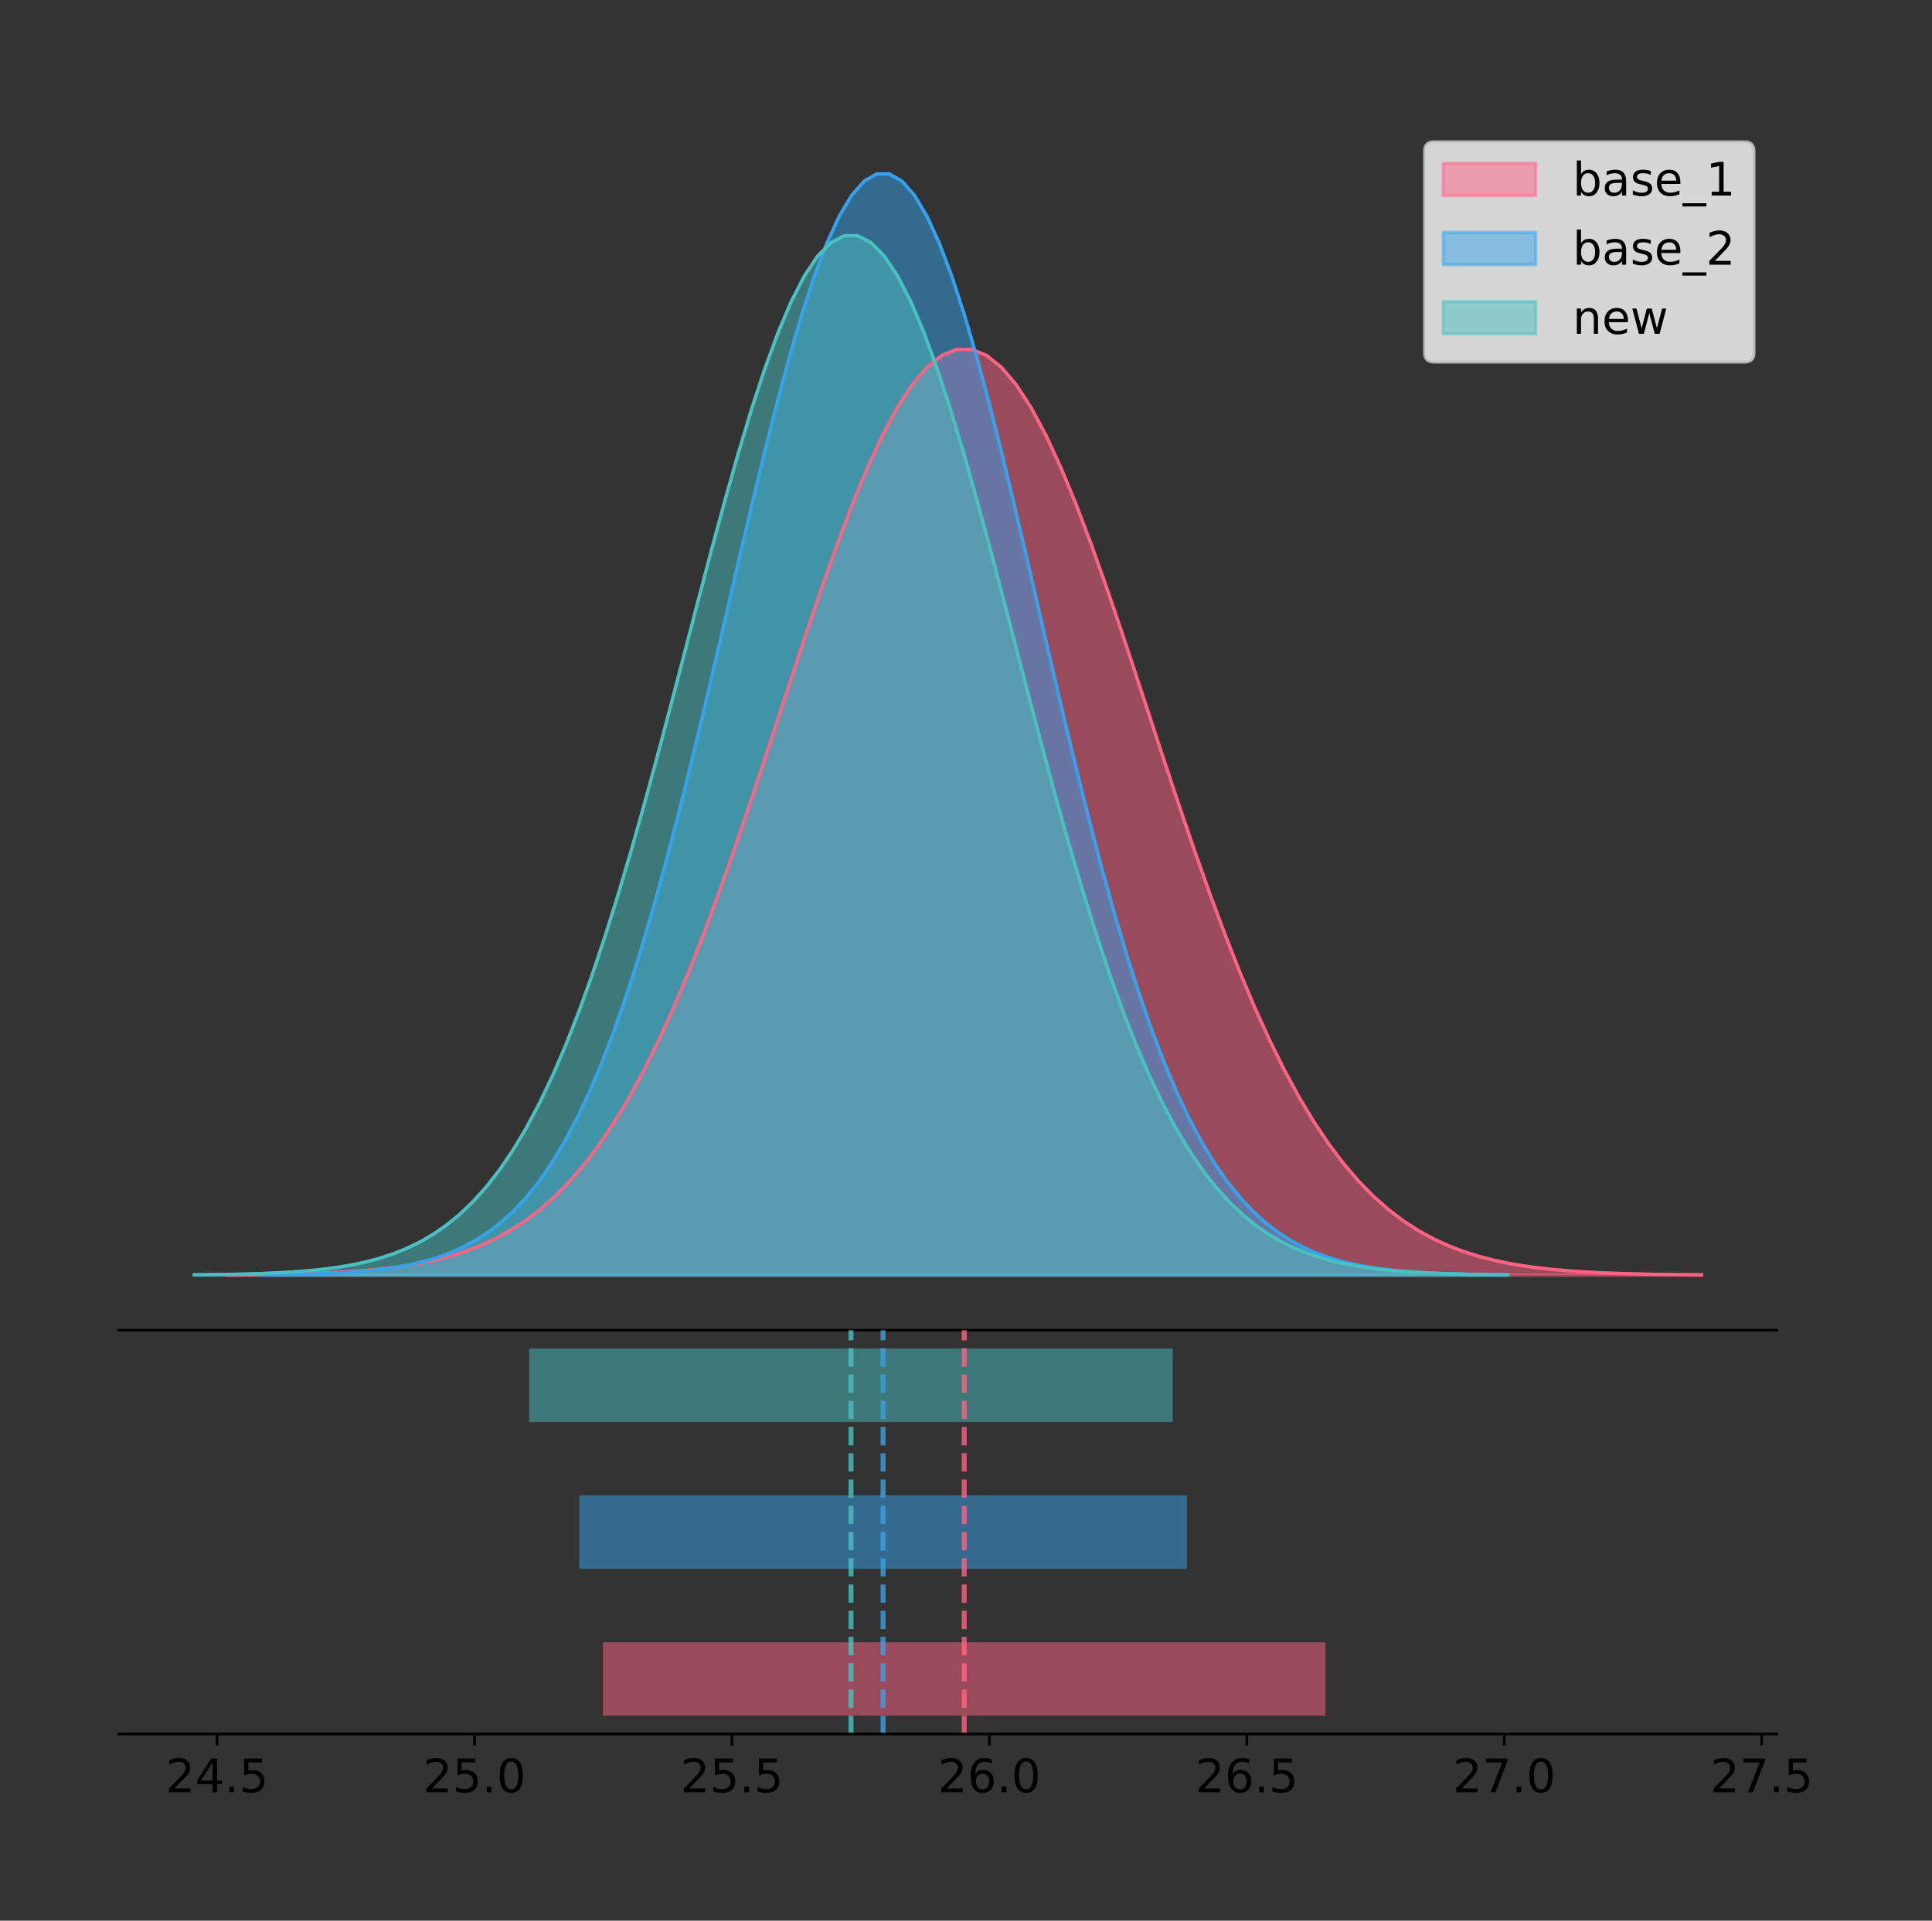 <?xml version="1.0" encoding="utf-8" standalone="no"?>
<!DOCTYPE svg PUBLIC "-//W3C//DTD SVG 1.1//EN"
  "http://www.w3.org/Graphics/SVG/1.1/DTD/svg11.dtd">
<!-- Created with matplotlib (https://matplotlib.org/) -->
<svg height="581.789pt" version="1.1" viewBox="0 0 585.157 581.789" width="585.157pt" xmlns="http://www.w3.org/2000/svg" xmlns:xlink="http://www.w3.org/1999/xlink">
 <rect x="0" y="0" width="585.157" height="581.789" fill="#333333" stroke="none"/>
 <defs>
  <style type="text/css">
*{stroke-linecap:butt;stroke-linejoin:round;}
  </style>
 </defs>
 <g id="figure_1">
  <g id="patch_1">
   <path d="M 0 581.789 
L 585.157 581.789 
L 585.157 0 
L 0 0 
z
" style="fill:none;"/>
  </g>
  <g id="axes_1">
   <g id="patch_2">
    <path d="M 36 402.93 
L 538.2 402.93 
L 538.2 36 
L 36 36 
z
" style="fill:none;"/>
   </g>
   <g id="PolyCollection_1">
    <defs>
     <path d="M 68.701 -195.538 
L 68.701 -195.632 
L 73.213 -195.668 
L 77.724 -195.715 
L 82.236 -195.779 
L 86.748 -195.864 
L 91.26 -195.975 
L 95.772 -196.12 
L 100.284 -196.309 
L 104.795 -196.552 
L 109.307 -196.863 
L 113.819 -197.259 
L 118.331 -197.758 
L 122.843 -198.384 
L 127.355 -199.161 
L 131.866 -200.121 
L 136.378 -201.298 
L 140.89 -202.73 
L 145.402 -204.46 
L 149.914 -206.533 
L 154.426 -209 
L 158.938 -211.913 
L 163.449 -215.327 
L 167.961 -219.297 
L 172.473 -223.878 
L 176.985 -229.122 
L 181.497 -235.078 
L 186.009 -241.786 
L 190.52 -249.281 
L 195.032 -257.584 
L 199.544 -266.703 
L 204.056 -276.631 
L 208.568 -287.343 
L 213.08 -298.794 
L 217.591 -310.917 
L 222.103 -323.624 
L 226.615 -336.804 
L 231.127 -350.328 
L 235.639 -364.042 
L 240.151 -377.776 
L 244.662 -391.348 
L 249.174 -404.561 
L 253.686 -417.213 
L 258.198 -429.101 
L 262.71 -440.025 
L 267.222 -449.794 
L 271.733 -458.233 
L 276.245 -465.185 
L 280.757 -470.519 
L 285.269 -474.134 
L 289.781 -475.959 
L 294.293 -475.959 
L 298.805 -474.134 
L 303.316 -470.519 
L 307.828 -465.185 
L 312.34 -458.233 
L 316.852 -449.794 
L 321.364 -440.025 
L 325.876 -429.101 
L 330.387 -417.213 
L 334.899 -404.561 
L 339.411 -391.348 
L 343.923 -377.776 
L 348.435 -364.042 
L 352.947 -350.328 
L 357.458 -336.804 
L 361.97 -323.624 
L 366.482 -310.917 
L 370.994 -298.794 
L 375.506 -287.343 
L 380.018 -276.631 
L 384.529 -266.703 
L 389.041 -257.584 
L 393.553 -249.281 
L 398.065 -241.786 
L 402.577 -235.078 
L 407.089 -229.122 
L 411.6 -223.878 
L 416.112 -219.297 
L 420.624 -215.327 
L 425.136 -211.913 
L 429.648 -209 
L 434.16 -206.533 
L 438.671 -204.46 
L 443.183 -202.73 
L 447.695 -201.298 
L 452.207 -200.121 
L 456.719 -199.161 
L 461.231 -198.384 
L 465.743 -197.758 
L 470.254 -197.259 
L 474.766 -196.863 
L 479.278 -196.552 
L 483.79 -196.309 
L 488.302 -196.12 
L 492.814 -195.975 
L 497.325 -195.864 
L 501.837 -195.779 
L 506.349 -195.715 
L 510.861 -195.668 
L 515.373 -195.632 
L 515.373 -195.538 
L 515.373 -195.538 
L 510.861 -195.538 
L 506.349 -195.538 
L 501.837 -195.538 
L 497.325 -195.538 
L 492.814 -195.538 
L 488.302 -195.538 
L 483.79 -195.538 
L 479.278 -195.538 
L 474.766 -195.538 
L 470.254 -195.538 
L 465.743 -195.538 
L 461.231 -195.538 
L 456.719 -195.538 
L 452.207 -195.538 
L 447.695 -195.538 
L 443.183 -195.538 
L 438.671 -195.538 
L 434.16 -195.538 
L 429.648 -195.538 
L 425.136 -195.538 
L 420.624 -195.538 
L 416.112 -195.538 
L 411.6 -195.538 
L 407.089 -195.538 
L 402.577 -195.538 
L 398.065 -195.538 
L 393.553 -195.538 
L 389.041 -195.538 
L 384.529 -195.538 
L 380.018 -195.538 
L 375.506 -195.538 
L 370.994 -195.538 
L 366.482 -195.538 
L 361.97 -195.538 
L 357.458 -195.538 
L 352.947 -195.538 
L 348.435 -195.538 
L 343.923 -195.538 
L 339.411 -195.538 
L 334.899 -195.538 
L 330.387 -195.538 
L 325.876 -195.538 
L 321.364 -195.538 
L 316.852 -195.538 
L 312.34 -195.538 
L 307.828 -195.538 
L 303.316 -195.538 
L 298.805 -195.538 
L 294.293 -195.538 
L 289.781 -195.538 
L 285.269 -195.538 
L 280.757 -195.538 
L 276.245 -195.538 
L 271.733 -195.538 
L 267.222 -195.538 
L 262.71 -195.538 
L 258.198 -195.538 
L 253.686 -195.538 
L 249.174 -195.538 
L 244.662 -195.538 
L 240.151 -195.538 
L 235.639 -195.538 
L 231.127 -195.538 
L 226.615 -195.538 
L 222.103 -195.538 
L 217.591 -195.538 
L 213.08 -195.538 
L 208.568 -195.538 
L 204.056 -195.538 
L 199.544 -195.538 
L 195.032 -195.538 
L 190.52 -195.538 
L 186.009 -195.538 
L 181.497 -195.538 
L 176.985 -195.538 
L 172.473 -195.538 
L 167.961 -195.538 
L 163.449 -195.538 
L 158.938 -195.538 
L 154.426 -195.538 
L 149.914 -195.538 
L 145.402 -195.538 
L 140.89 -195.538 
L 136.378 -195.538 
L 131.866 -195.538 
L 127.355 -195.538 
L 122.843 -195.538 
L 118.331 -195.538 
L 113.819 -195.538 
L 109.307 -195.538 
L 104.795 -195.538 
L 100.284 -195.538 
L 95.772 -195.538 
L 91.26 -195.538 
L 86.748 -195.538 
L 82.236 -195.538 
L 77.724 -195.538 
L 73.213 -195.538 
L 68.701 -195.538 
z
" id="m6cab1d9b69" style="stroke:#ff6384;stroke-opacity:0.5;"/>
    </defs>
    <g clip-path="url(#p946a7246a0)">
     <use style="fill:#ff6384;fill-opacity:0.5;stroke:#ff6384;stroke-opacity:0.5;" x="0" xlink:href="#m6cab1d9b69" y="581.789"/>
    </g>
   </g>
   <g id="PolyCollection_2">
    <defs>
     <path d="M 79.711 -195.538 
L 79.711 -195.65 
L 83.504 -195.692 
L 87.297 -195.749 
L 91.09 -195.825 
L 94.883 -195.925 
L 98.676 -196.058 
L 102.469 -196.23 
L 106.262 -196.455 
L 110.055 -196.744 
L 113.848 -197.115 
L 117.64 -197.585 
L 121.433 -198.179 
L 125.226 -198.923 
L 129.019 -199.848 
L 132.812 -200.99 
L 136.605 -202.39 
L 140.398 -204.093 
L 144.191 -206.151 
L 147.984 -208.617 
L 151.777 -211.552 
L 155.57 -215.017 
L 159.363 -219.078 
L 163.155 -223.801 
L 166.948 -229.25 
L 170.741 -235.488 
L 174.534 -242.572 
L 178.327 -250.552 
L 182.12 -259.468 
L 185.913 -269.344 
L 189.706 -280.192 
L 193.499 -292.002 
L 197.292 -304.744 
L 201.085 -318.365 
L 204.878 -332.786 
L 208.671 -347.901 
L 212.463 -363.58 
L 216.256 -379.667 
L 220.049 -395.98 
L 223.842 -412.318 
L 227.635 -428.462 
L 231.428 -444.18 
L 235.221 -459.23 
L 239.014 -473.372 
L 242.807 -486.366 
L 246.6 -497.987 
L 250.393 -508.025 
L 254.186 -516.294 
L 257.978 -522.64 
L 261.771 -526.94 
L 265.564 -529.111 
L 269.357 -529.111 
L 273.15 -526.94 
L 276.943 -522.64 
L 280.736 -516.294 
L 284.529 -508.025 
L 288.322 -497.987 
L 292.115 -486.366 
L 295.908 -473.372 
L 299.701 -459.23 
L 303.493 -444.18 
L 307.286 -428.462 
L 311.079 -412.318 
L 314.872 -395.98 
L 318.665 -379.667 
L 322.458 -363.58 
L 326.251 -347.901 
L 330.044 -332.786 
L 333.837 -318.365 
L 337.63 -304.744 
L 341.423 -292.002 
L 345.216 -280.192 
L 349.009 -269.344 
L 352.801 -259.468 
L 356.594 -250.552 
L 360.387 -242.572 
L 364.18 -235.488 
L 367.973 -229.25 
L 371.766 -223.801 
L 375.559 -219.078 
L 379.352 -215.017 
L 383.145 -211.552 
L 386.938 -208.617 
L 390.731 -206.151 
L 394.524 -204.093 
L 398.316 -202.39 
L 402.109 -200.99 
L 405.902 -199.848 
L 409.695 -198.923 
L 413.488 -198.179 
L 417.281 -197.585 
L 421.074 -197.115 
L 424.867 -196.744 
L 428.66 -196.455 
L 432.453 -196.23 
L 436.246 -196.058 
L 440.039 -195.925 
L 443.832 -195.825 
L 447.624 -195.749 
L 451.417 -195.692 
L 455.21 -195.65 
L 455.21 -195.538 
L 455.21 -195.538 
L 451.417 -195.538 
L 447.624 -195.538 
L 443.832 -195.538 
L 440.039 -195.538 
L 436.246 -195.538 
L 432.453 -195.538 
L 428.66 -195.538 
L 424.867 -195.538 
L 421.074 -195.538 
L 417.281 -195.538 
L 413.488 -195.538 
L 409.695 -195.538 
L 405.902 -195.538 
L 402.109 -195.538 
L 398.316 -195.538 
L 394.524 -195.538 
L 390.731 -195.538 
L 386.938 -195.538 
L 383.145 -195.538 
L 379.352 -195.538 
L 375.559 -195.538 
L 371.766 -195.538 
L 367.973 -195.538 
L 364.18 -195.538 
L 360.387 -195.538 
L 356.594 -195.538 
L 352.801 -195.538 
L 349.009 -195.538 
L 345.216 -195.538 
L 341.423 -195.538 
L 337.63 -195.538 
L 333.837 -195.538 
L 330.044 -195.538 
L 326.251 -195.538 
L 322.458 -195.538 
L 318.665 -195.538 
L 314.872 -195.538 
L 311.079 -195.538 
L 307.286 -195.538 
L 303.493 -195.538 
L 299.701 -195.538 
L 295.908 -195.538 
L 292.115 -195.538 
L 288.322 -195.538 
L 284.529 -195.538 
L 280.736 -195.538 
L 276.943 -195.538 
L 273.15 -195.538 
L 269.357 -195.538 
L 265.564 -195.538 
L 261.771 -195.538 
L 257.978 -195.538 
L 254.186 -195.538 
L 250.393 -195.538 
L 246.6 -195.538 
L 242.807 -195.538 
L 239.014 -195.538 
L 235.221 -195.538 
L 231.428 -195.538 
L 227.635 -195.538 
L 223.842 -195.538 
L 220.049 -195.538 
L 216.256 -195.538 
L 212.463 -195.538 
L 208.671 -195.538 
L 204.878 -195.538 
L 201.085 -195.538 
L 197.292 -195.538 
L 193.499 -195.538 
L 189.706 -195.538 
L 185.913 -195.538 
L 182.12 -195.538 
L 178.327 -195.538 
L 174.534 -195.538 
L 170.741 -195.538 
L 166.948 -195.538 
L 163.155 -195.538 
L 159.363 -195.538 
L 155.57 -195.538 
L 151.777 -195.538 
L 147.984 -195.538 
L 144.191 -195.538 
L 140.398 -195.538 
L 136.605 -195.538 
L 132.812 -195.538 
L 129.019 -195.538 
L 125.226 -195.538 
L 121.433 -195.538 
L 117.64 -195.538 
L 113.848 -195.538 
L 110.055 -195.538 
L 106.262 -195.538 
L 102.469 -195.538 
L 98.676 -195.538 
L 94.883 -195.538 
L 91.09 -195.538 
L 87.297 -195.538 
L 83.504 -195.538 
L 79.711 -195.538 
z
" id="m954f6adadf" style="stroke:#36a2eb;stroke-opacity:0.5;"/>
    </defs>
    <g clip-path="url(#p946a7246a0)">
     <use style="fill:#36a2eb;fill-opacity:0.5;stroke:#36a2eb;stroke-opacity:0.5;" x="0" xlink:href="#m954f6adadf" y="581.789"/>
    </g>
   </g>
   <g id="PolyCollection_3">
    <defs>
     <path d="M 58.827 -195.538 
L 58.827 -195.644 
L 62.846 -195.684 
L 66.864 -195.737 
L 70.883 -195.809 
L 74.901 -195.904 
L 78.92 -196.028 
L 82.939 -196.192 
L 86.957 -196.403 
L 90.976 -196.677 
L 94.994 -197.026 
L 99.013 -197.47 
L 103.031 -198.031 
L 107.05 -198.733 
L 111.068 -199.606 
L 115.087 -200.684 
L 119.106 -202.005 
L 123.124 -203.613 
L 127.143 -205.555 
L 131.161 -207.883 
L 135.18 -210.652 
L 139.198 -213.923 
L 143.217 -217.756 
L 147.235 -222.214 
L 151.254 -227.357 
L 155.273 -233.245 
L 159.291 -239.931 
L 163.31 -247.463 
L 167.328 -255.878 
L 171.347 -265.2 
L 175.365 -275.439 
L 179.384 -286.586 
L 183.402 -298.613 
L 187.421 -311.469 
L 191.44 -325.08 
L 195.458 -339.346 
L 199.477 -354.145 
L 203.495 -369.328 
L 207.514 -384.726 
L 211.532 -400.146 
L 215.551 -415.384 
L 219.569 -430.219 
L 223.588 -444.424 
L 227.607 -457.772 
L 231.625 -470.036 
L 235.644 -481.005 
L 239.662 -490.479 
L 243.681 -498.284 
L 247.699 -504.273 
L 251.718 -508.332 
L 255.736 -510.381 
L 259.755 -510.381 
L 263.774 -508.332 
L 267.792 -504.273 
L 271.811 -498.284 
L 275.829 -490.479 
L 279.848 -481.005 
L 283.866 -470.036 
L 287.885 -457.772 
L 291.903 -444.424 
L 295.922 -430.219 
L 299.941 -415.384 
L 303.959 -400.146 
L 307.978 -384.726 
L 311.996 -369.328 
L 316.015 -354.145 
L 320.033 -339.346 
L 324.052 -325.08 
L 328.07 -311.469 
L 332.089 -298.613 
L 336.108 -286.586 
L 340.126 -275.439 
L 344.145 -265.2 
L 348.163 -255.878 
L 352.182 -247.463 
L 356.2 -239.931 
L 360.219 -233.245 
L 364.237 -227.357 
L 368.256 -222.214 
L 372.275 -217.756 
L 376.293 -213.923 
L 380.312 -210.652 
L 384.33 -207.883 
L 388.349 -205.555 
L 392.367 -203.613 
L 396.386 -202.005 
L 400.404 -200.684 
L 404.423 -199.606 
L 408.442 -198.733 
L 412.46 -198.031 
L 416.479 -197.47 
L 420.497 -197.026 
L 424.516 -196.677 
L 428.534 -196.403 
L 432.553 -196.192 
L 436.571 -196.028 
L 440.59 -195.904 
L 444.609 -195.809 
L 448.627 -195.737 
L 452.646 -195.684 
L 456.664 -195.644 
L 456.664 -195.538 
L 456.664 -195.538 
L 452.646 -195.538 
L 448.627 -195.538 
L 444.609 -195.538 
L 440.59 -195.538 
L 436.571 -195.538 
L 432.553 -195.538 
L 428.534 -195.538 
L 424.516 -195.538 
L 420.497 -195.538 
L 416.479 -195.538 
L 412.46 -195.538 
L 408.442 -195.538 
L 404.423 -195.538 
L 400.404 -195.538 
L 396.386 -195.538 
L 392.367 -195.538 
L 388.349 -195.538 
L 384.33 -195.538 
L 380.312 -195.538 
L 376.293 -195.538 
L 372.275 -195.538 
L 368.256 -195.538 
L 364.237 -195.538 
L 360.219 -195.538 
L 356.2 -195.538 
L 352.182 -195.538 
L 348.163 -195.538 
L 344.145 -195.538 
L 340.126 -195.538 
L 336.108 -195.538 
L 332.089 -195.538 
L 328.07 -195.538 
L 324.052 -195.538 
L 320.033 -195.538 
L 316.015 -195.538 
L 311.996 -195.538 
L 307.978 -195.538 
L 303.959 -195.538 
L 299.941 -195.538 
L 295.922 -195.538 
L 291.903 -195.538 
L 287.885 -195.538 
L 283.866 -195.538 
L 279.848 -195.538 
L 275.829 -195.538 
L 271.811 -195.538 
L 267.792 -195.538 
L 263.774 -195.538 
L 259.755 -195.538 
L 255.736 -195.538 
L 251.718 -195.538 
L 247.699 -195.538 
L 243.681 -195.538 
L 239.662 -195.538 
L 235.644 -195.538 
L 231.625 -195.538 
L 227.607 -195.538 
L 223.588 -195.538 
L 219.569 -195.538 
L 215.551 -195.538 
L 211.532 -195.538 
L 207.514 -195.538 
L 203.495 -195.538 
L 199.477 -195.538 
L 195.458 -195.538 
L 191.44 -195.538 
L 187.421 -195.538 
L 183.402 -195.538 
L 179.384 -195.538 
L 175.365 -195.538 
L 171.347 -195.538 
L 167.328 -195.538 
L 163.31 -195.538 
L 159.291 -195.538 
L 155.273 -195.538 
L 151.254 -195.538 
L 147.235 -195.538 
L 143.217 -195.538 
L 139.198 -195.538 
L 135.18 -195.538 
L 131.161 -195.538 
L 127.143 -195.538 
L 123.124 -195.538 
L 119.106 -195.538 
L 115.087 -195.538 
L 111.068 -195.538 
L 107.05 -195.538 
L 103.031 -195.538 
L 99.013 -195.538 
L 94.994 -195.538 
L 90.976 -195.538 
L 86.957 -195.538 
L 82.939 -195.538 
L 78.92 -195.538 
L 74.901 -195.538 
L 70.883 -195.538 
L 66.864 -195.538 
L 62.846 -195.538 
L 58.827 -195.538 
z
" id="m03ea2cf32e" style="stroke:#4bc0c0;stroke-opacity:0.5;"/>
    </defs>
    <g clip-path="url(#p946a7246a0)">
     <use style="fill:#4bc0c0;fill-opacity:0.5;stroke:#4bc0c0;stroke-opacity:0.5;" x="0" xlink:href="#m03ea2cf32e" y="581.789"/>
    </g>
   </g>
   <g id="line2d_1">
    <path clip-path="url(#p946a7246a0)" d="M 68.701 386.157 
L 73.213 386.122 
L 77.724 386.074 
L 82.236 386.01 
L 86.748 385.926 
L 91.26 385.815 
L 95.772 385.669 
L 100.284 385.481 
L 104.795 385.237 
L 109.307 384.926 
L 113.819 384.53 
L 118.331 384.031 
L 122.843 383.406 
L 127.355 382.628 
L 131.866 381.668 
L 136.378 380.491 
L 140.89 379.059 
L 145.402 377.33 
L 149.914 375.256 
L 154.426 372.789 
L 158.938 369.876 
L 163.449 366.462 
L 167.961 362.492 
L 172.473 357.911 
L 176.985 352.667 
L 181.497 346.712 
L 186.009 340.003 
L 190.52 332.508 
L 195.032 324.205 
L 199.544 315.086 
L 204.056 305.158 
L 208.568 294.446 
L 213.08 282.995 
L 217.591 270.873 
L 222.103 258.166 
L 226.615 244.985 
L 231.127 231.462 
L 235.639 217.748 
L 240.151 204.013 
L 244.662 190.441 
L 249.174 177.228 
L 253.686 164.576 
L 258.198 152.688 
L 262.71 141.764 
L 267.222 131.995 
L 271.733 123.557 
L 276.245 116.605 
L 280.757 111.27 
L 285.269 107.655 
L 289.781 105.83 
L 294.293 105.83 
L 298.805 107.655 
L 303.316 111.27 
L 307.828 116.605 
L 312.34 123.557 
L 316.852 131.995 
L 321.364 141.764 
L 325.876 152.688 
L 330.387 164.576 
L 334.899 177.228 
L 339.411 190.441 
L 343.923 204.013 
L 348.435 217.748 
L 352.947 231.462 
L 357.458 244.985 
L 361.97 258.166 
L 366.482 270.873 
L 370.994 282.995 
L 375.506 294.446 
L 380.018 305.158 
L 384.529 315.086 
L 389.041 324.205 
L 393.553 332.508 
L 398.065 340.003 
L 402.577 346.712 
L 407.089 352.667 
L 411.6 357.911 
L 416.112 362.492 
L 420.624 366.462 
L 425.136 369.876 
L 429.648 372.789 
L 434.16 375.256 
L 438.671 377.33 
L 443.183 379.059 
L 447.695 380.491 
L 452.207 381.668 
L 456.719 382.628 
L 461.231 383.406 
L 465.743 384.031 
L 470.254 384.53 
L 474.766 384.926 
L 479.278 385.237 
L 483.79 385.481 
L 488.302 385.669 
L 492.814 385.815 
L 497.325 385.926 
L 501.837 386.01 
L 506.349 386.074 
L 510.861 386.122 
L 515.373 386.157 
" style="fill:none;stroke:#ff6384;stroke-linecap:square;"/>
   </g>
   <g id="line2d_2">
    <path clip-path="url(#p946a7246a0)" d="M 79.711 386.139 
L 83.504 386.097 
L 87.297 386.04 
L 91.09 385.965 
L 94.883 385.864 
L 98.676 385.732 
L 102.469 385.559 
L 106.262 385.334 
L 110.055 385.045 
L 113.848 384.675 
L 117.64 384.204 
L 121.433 383.61 
L 125.226 382.867 
L 129.019 381.941 
L 132.812 380.799 
L 136.605 379.399 
L 140.398 377.696 
L 144.191 375.639 
L 147.984 373.172 
L 151.777 370.238 
L 155.57 366.772 
L 159.363 362.711 
L 163.155 357.989 
L 166.948 352.539 
L 170.741 346.301 
L 174.534 339.217 
L 178.327 331.237 
L 182.12 322.322 
L 185.913 312.445 
L 189.706 301.597 
L 193.499 289.787 
L 197.292 277.045 
L 201.085 263.424 
L 204.878 249.004 
L 208.671 233.888 
L 212.463 218.209 
L 216.256 202.123 
L 220.049 185.809 
L 223.842 169.471 
L 227.635 153.327 
L 231.428 137.61 
L 235.221 122.559 
L 239.014 108.418 
L 242.807 95.423 
L 246.6 83.803 
L 250.393 73.765 
L 254.186 65.495 
L 257.978 59.15 
L 261.771 54.85 
L 265.564 52.679 
L 269.357 52.679 
L 273.15 54.85 
L 276.943 59.15 
L 280.736 65.495 
L 284.529 73.765 
L 288.322 83.803 
L 292.115 95.423 
L 295.908 108.418 
L 299.701 122.559 
L 303.493 137.61 
L 307.286 153.327 
L 311.079 169.471 
L 314.872 185.809 
L 318.665 202.123 
L 322.458 218.209 
L 326.251 233.888 
L 330.044 249.004 
L 333.837 263.424 
L 337.63 277.045 
L 341.423 289.787 
L 345.216 301.597 
L 349.009 312.445 
L 352.801 322.322 
L 356.594 331.237 
L 360.387 339.217 
L 364.18 346.301 
L 367.973 352.539 
L 371.766 357.989 
L 375.559 362.711 
L 379.352 366.772 
L 383.145 370.238 
L 386.938 373.172 
L 390.731 375.639 
L 394.524 377.696 
L 398.316 379.399 
L 402.109 380.799 
L 405.902 381.941 
L 409.695 382.867 
L 413.488 383.61 
L 417.281 384.204 
L 421.074 384.675 
L 424.867 385.045 
L 428.66 385.334 
L 432.453 385.559 
L 436.246 385.732 
L 440.039 385.864 
L 443.832 385.965 
L 447.624 386.04 
L 451.417 386.097 
L 455.21 386.139 
" style="fill:none;stroke:#36a2eb;stroke-linecap:square;"/>
   </g>
   <g id="line2d_3">
    <path clip-path="url(#p946a7246a0)" d="M 58.827 386.146 
L 62.846 386.106 
L 66.864 386.052 
L 70.883 385.981 
L 74.901 385.886 
L 78.92 385.761 
L 82.939 385.598 
L 86.957 385.386 
L 90.976 385.113 
L 94.994 384.763 
L 99.013 384.319 
L 103.031 383.759 
L 107.05 383.057 
L 111.068 382.183 
L 115.087 381.105 
L 119.106 379.784 
L 123.124 378.176 
L 127.143 376.235 
L 131.161 373.907 
L 135.18 371.137 
L 139.198 367.866 
L 143.217 364.033 
L 147.235 359.576 
L 151.254 354.432 
L 155.273 348.545 
L 159.291 341.858 
L 163.31 334.326 
L 167.328 325.911 
L 171.347 316.589 
L 175.365 306.351 
L 179.384 295.204 
L 183.402 283.177 
L 187.421 270.321 
L 191.44 256.71 
L 195.458 242.443 
L 199.477 227.644 
L 203.495 212.461 
L 207.514 197.064 
L 211.532 181.643 
L 215.551 166.405 
L 219.569 151.57 
L 223.588 137.365 
L 227.607 124.018 
L 231.625 111.753 
L 235.644 100.785 
L 239.662 91.31 
L 243.681 83.505 
L 247.699 77.516 
L 251.718 73.457 
L 255.736 71.408 
L 259.755 71.408 
L 263.774 73.457 
L 267.792 77.516 
L 271.811 83.505 
L 275.829 91.31 
L 279.848 100.785 
L 283.866 111.753 
L 287.885 124.018 
L 291.903 137.365 
L 295.922 151.57 
L 299.941 166.405 
L 303.959 181.643 
L 307.978 197.064 
L 311.996 212.461 
L 316.015 227.644 
L 320.033 242.443 
L 324.052 256.71 
L 328.07 270.321 
L 332.089 283.177 
L 336.108 295.204 
L 340.126 306.351 
L 344.145 316.589 
L 348.163 325.911 
L 352.182 334.326 
L 356.2 341.858 
L 360.219 348.545 
L 364.237 354.432 
L 368.256 359.576 
L 372.275 364.033 
L 376.293 367.866 
L 380.312 371.137 
L 384.33 373.907 
L 388.349 376.235 
L 392.367 378.176 
L 396.386 379.784 
L 400.404 381.105 
L 404.423 382.183 
L 408.442 383.057 
L 412.46 383.759 
L 416.479 384.319 
L 420.497 384.763 
L 424.516 385.113 
L 428.534 385.386 
L 432.553 385.598 
L 436.571 385.761 
L 440.59 385.886 
L 444.609 385.981 
L 448.627 386.052 
L 452.646 386.106 
L 456.664 386.146 
" style="fill:none;stroke:#4bc0c0;stroke-linecap:square;"/>
   </g>
   <g id="patch_3">
    <path d="M 36 402.93 
L 538.2 402.93 
" style="fill:none;stroke:#000000;stroke-linecap:square;stroke-linejoin:miter;stroke-width:0.8;"/>
   </g>
   <g id="legend_1">
    <g id="patch_4">
     <path d="M 434.318 109.627 
L 528.4 109.627 
Q 531.2 109.627 531.2 106.827 
L 531.2 45.8 
Q 531.2 43 528.4 43 
L 434.318 43 
Q 431.518 43 431.518 45.8 
L 431.518 106.827 
Q 431.518 109.627 434.318 109.627 
z
" style="fill:#ffffff;opacity:0.8;stroke:#cccccc;stroke-linejoin:miter;"/>
    </g>
    <g id="patch_5">
     <path d="M 437.118 59.238 
L 465.118 59.238 
L 465.118 49.438 
L 437.118 49.438 
z
" style="fill:#ff6384;opacity:0.5;stroke:#ff6384;stroke-linejoin:miter;"/>
    </g>
    <g id="text_1">
     <!-- base_1 -->
     <defs>
      <path d="M 48.688 27.297 
Q 48.688 37.203 44.609 42.844 
Q 40.531 48.484 33.406 48.484 
Q 26.266 48.484 22.188 42.844 
Q 18.109 37.203 18.109 27.297 
Q 18.109 17.391 22.188 11.75 
Q 26.266 6.109 33.406 6.109 
Q 40.531 6.109 44.609 11.75 
Q 48.688 17.391 48.688 27.297 
z
M 18.109 46.391 
Q 20.953 51.266 25.266 53.625 
Q 29.594 56 35.594 56 
Q 45.562 56 51.781 48.094 
Q 58.016 40.188 58.016 27.297 
Q 58.016 14.406 51.781 6.484 
Q 45.562 -1.422 35.594 -1.422 
Q 29.594 -1.422 25.266 0.953 
Q 20.953 3.328 18.109 8.203 
L 18.109 0 
L 9.078 0 
L 9.078 75.984 
L 18.109 75.984 
z
" id="DejaVuSans-98"/>
      <path d="M 34.281 27.484 
Q 23.391 27.484 19.188 25 
Q 14.984 22.516 14.984 16.5 
Q 14.984 11.719 18.141 8.906 
Q 21.297 6.109 26.703 6.109 
Q 34.188 6.109 38.703 11.406 
Q 43.219 16.703 43.219 25.484 
L 43.219 27.484 
z
M 52.203 31.203 
L 52.203 0 
L 43.219 0 
L 43.219 8.297 
Q 40.141 3.328 35.547 0.953 
Q 30.953 -1.422 24.312 -1.422 
Q 15.922 -1.422 10.953 3.297 
Q 6 8.016 6 15.922 
Q 6 25.141 12.172 29.828 
Q 18.359 34.516 30.609 34.516 
L 43.219 34.516 
L 43.219 35.406 
Q 43.219 41.609 39.141 45 
Q 35.062 48.391 27.688 48.391 
Q 23 48.391 18.547 47.266 
Q 14.109 46.141 10.016 43.891 
L 10.016 52.203 
Q 14.938 54.109 19.578 55.047 
Q 24.219 56 28.609 56 
Q 40.484 56 46.344 49.844 
Q 52.203 43.703 52.203 31.203 
z
" id="DejaVuSans-97"/>
      <path d="M 44.281 53.078 
L 44.281 44.578 
Q 40.484 46.531 36.375 47.5 
Q 32.281 48.484 27.875 48.484 
Q 21.188 48.484 17.844 46.438 
Q 14.5 44.391 14.5 40.281 
Q 14.5 37.156 16.891 35.375 
Q 19.281 33.594 26.516 31.984 
L 29.594 31.297 
Q 39.156 29.25 43.188 25.516 
Q 47.219 21.781 47.219 15.094 
Q 47.219 7.469 41.188 3.016 
Q 35.156 -1.422 24.609 -1.422 
Q 20.219 -1.422 15.453 -0.562 
Q 10.688 0.297 5.422 2 
L 5.422 11.281 
Q 10.406 8.688 15.234 7.391 
Q 20.062 6.109 24.812 6.109 
Q 31.156 6.109 34.562 8.281 
Q 37.984 10.453 37.984 14.406 
Q 37.984 18.062 35.516 20.016 
Q 33.062 21.969 24.703 23.781 
L 21.578 24.516 
Q 13.234 26.266 9.516 29.906 
Q 5.812 33.547 5.812 39.891 
Q 5.812 47.609 11.281 51.797 
Q 16.75 56 26.812 56 
Q 31.781 56 36.172 55.266 
Q 40.578 54.547 44.281 53.078 
z
" id="DejaVuSans-115"/>
      <path d="M 56.203 29.594 
L 56.203 25.203 
L 14.891 25.203 
Q 15.484 15.922 20.484 11.062 
Q 25.484 6.203 34.422 6.203 
Q 39.594 6.203 44.453 7.469 
Q 49.312 8.734 54.109 11.281 
L 54.109 2.781 
Q 49.266 0.734 44.188 -0.344 
Q 39.109 -1.422 33.891 -1.422 
Q 20.797 -1.422 13.156 6.188 
Q 5.516 13.812 5.516 26.812 
Q 5.516 40.234 12.766 48.109 
Q 20.016 56 32.328 56 
Q 43.359 56 49.781 48.891 
Q 56.203 41.797 56.203 29.594 
z
M 47.219 32.234 
Q 47.125 39.594 43.094 43.984 
Q 39.062 48.391 32.422 48.391 
Q 24.906 48.391 20.391 44.141 
Q 15.875 39.891 15.188 32.172 
z
" id="DejaVuSans-101"/>
      <path d="M 50.984 -16.609 
L 50.984 -23.578 
L -0.984 -23.578 
L -0.984 -16.609 
z
" id="DejaVuSans-95"/>
      <path d="M 12.406 8.297 
L 28.516 8.297 
L 28.516 63.922 
L 10.984 60.406 
L 10.984 69.391 
L 28.422 72.906 
L 38.281 72.906 
L 38.281 8.297 
L 54.391 8.297 
L 54.391 0 
L 12.406 0 
z
" id="DejaVuSans-49"/>
     </defs>
     <g transform="translate(476.318 59.238)scale(0.14 -0.14)">
      <use xlink:href="#DejaVuSans-98"/>
      <use x="63.477" xlink:href="#DejaVuSans-97"/>
      <use x="124.756" xlink:href="#DejaVuSans-115"/>
      <use x="176.855" xlink:href="#DejaVuSans-101"/>
      <use x="238.379" xlink:href="#DejaVuSans-95"/>
      <use x="288.379" xlink:href="#DejaVuSans-49"/>
     </g>
    </g>
    <g id="patch_6">
     <path d="M 437.118 80.177 
L 465.118 80.177 
L 465.118 70.377 
L 437.118 70.377 
z
" style="fill:#36a2eb;opacity:0.5;stroke:#36a2eb;stroke-linejoin:miter;"/>
    </g>
    <g id="text_2">
     <!-- base_2 -->
     <defs>
      <path d="M 19.188 8.297 
L 53.609 8.297 
L 53.609 0 
L 7.328 0 
L 7.328 8.297 
Q 12.938 14.109 22.625 23.891 
Q 32.328 33.688 34.812 36.531 
Q 39.547 41.844 41.422 45.531 
Q 43.312 49.219 43.312 52.781 
Q 43.312 58.594 39.234 62.25 
Q 35.156 65.922 28.609 65.922 
Q 23.969 65.922 18.812 64.312 
Q 13.672 62.703 7.812 59.422 
L 7.812 69.391 
Q 13.766 71.781 18.938 73 
Q 24.125 74.219 28.422 74.219 
Q 39.75 74.219 46.484 68.547 
Q 53.219 62.891 53.219 53.422 
Q 53.219 48.922 51.531 44.891 
Q 49.859 40.875 45.406 35.406 
Q 44.188 33.984 37.641 27.219 
Q 31.109 20.453 19.188 8.297 
z
" id="DejaVuSans-50"/>
     </defs>
     <g transform="translate(476.318 80.177)scale(0.14 -0.14)">
      <use xlink:href="#DejaVuSans-98"/>
      <use x="63.477" xlink:href="#DejaVuSans-97"/>
      <use x="124.756" xlink:href="#DejaVuSans-115"/>
      <use x="176.855" xlink:href="#DejaVuSans-101"/>
      <use x="238.379" xlink:href="#DejaVuSans-95"/>
      <use x="288.379" xlink:href="#DejaVuSans-50"/>
     </g>
    </g>
    <g id="patch_7">
     <path d="M 437.118 101.115 
L 465.118 101.115 
L 465.118 91.315 
L 437.118 91.315 
z
" style="fill:#4bc0c0;opacity:0.5;stroke:#4bc0c0;stroke-linejoin:miter;"/>
    </g>
    <g id="text_3">
     <!-- new -->
     <defs>
      <path d="M 54.891 33.016 
L 54.891 0 
L 45.906 0 
L 45.906 32.719 
Q 45.906 40.484 42.875 44.328 
Q 39.844 48.188 33.797 48.188 
Q 26.516 48.188 22.312 43.547 
Q 18.109 38.922 18.109 30.906 
L 18.109 0 
L 9.078 0 
L 9.078 54.688 
L 18.109 54.688 
L 18.109 46.188 
Q 21.344 51.125 25.703 53.562 
Q 30.078 56 35.797 56 
Q 45.219 56 50.047 50.172 
Q 54.891 44.344 54.891 33.016 
z
" id="DejaVuSans-110"/>
      <path d="M 4.203 54.688 
L 13.188 54.688 
L 24.422 12.016 
L 35.594 54.688 
L 46.188 54.688 
L 57.422 12.016 
L 68.609 54.688 
L 77.594 54.688 
L 63.281 0 
L 52.688 0 
L 40.922 44.828 
L 29.109 0 
L 18.5 0 
z
" id="DejaVuSans-119"/>
     </defs>
     <g transform="translate(476.318 101.115)scale(0.14 -0.14)">
      <use xlink:href="#DejaVuSans-110"/>
      <use x="63.379" xlink:href="#DejaVuSans-101"/>
      <use x="124.902" xlink:href="#DejaVuSans-119"/>
     </g>
    </g>
   </g>
  </g>
  <g id="axes_2">
   <g id="patch_8">
    <path d="M 36 525.24 
L 538.2 525.24 
L 538.2 402.93 
L 36 402.93 
z
" style="fill:none;"/>
   </g>
   <g id="patch_9">
    <path clip-path="url(#p59e91d4724)" d="M 182.602 519.68 
L 401.471 519.68 
L 401.471 497.442 
L 182.602 497.442 
z
" style="fill:#ff6384;opacity:0.5;"/>
   </g>
   <g id="patch_10">
    <path clip-path="url(#p59e91d4724)" d="M 175.464 475.204 
L 359.458 475.204 
L 359.458 452.966 
L 175.464 452.966 
z
" style="fill:#36a2eb;opacity:0.5;"/>
   </g>
   <g id="patch_11">
    <path clip-path="url(#p59e91d4724)" d="M 160.276 430.728 
L 355.216 430.728 
L 355.216 408.49 
L 160.276 408.49 
z
" style="fill:#4bc0c0;opacity:0.5;"/>
   </g>
   <g id="matplotlib.axis_1">
    <g id="xtick_1">
     <g id="line2d_4">
      <defs>
       <path d="M 0 0 
L 0 3.5 
" id="m194f5a4901" style="stroke:#000000;stroke-width:0.8;"/>
      </defs>
      <g>
       <use style="stroke:#000000;stroke-width:0.8;" x="65.754" xlink:href="#m194f5a4901" y="525.24"/>
      </g>
     </g>
     <g id="text_4">
      <!-- 24.5 -->
      <defs>
       <path d="M 37.797 64.312 
L 12.891 25.391 
L 37.797 25.391 
z
M 35.203 72.906 
L 47.609 72.906 
L 47.609 25.391 
L 58.016 25.391 
L 58.016 17.188 
L 47.609 17.188 
L 47.609 0 
L 37.797 0 
L 37.797 17.188 
L 4.891 17.188 
L 4.891 26.703 
z
" id="DejaVuSans-52"/>
       <path d="M 10.688 12.406 
L 21 12.406 
L 21 0 
L 10.688 0 
z
" id="DejaVuSans-46"/>
       <path d="M 10.797 72.906 
L 49.516 72.906 
L 49.516 64.594 
L 19.828 64.594 
L 19.828 46.734 
Q 21.969 47.469 24.109 47.828 
Q 26.266 48.188 28.422 48.188 
Q 40.625 48.188 47.75 41.5 
Q 54.891 34.812 54.891 23.391 
Q 54.891 11.625 47.562 5.094 
Q 40.234 -1.422 26.906 -1.422 
Q 22.312 -1.422 17.547 -0.641 
Q 12.797 0.141 7.719 1.703 
L 7.719 11.625 
Q 12.109 9.234 16.797 8.062 
Q 21.484 6.891 26.703 6.891 
Q 35.156 6.891 40.078 11.328 
Q 45.016 15.766 45.016 23.391 
Q 45.016 31 40.078 35.438 
Q 35.156 39.891 26.703 39.891 
Q 22.75 39.891 18.812 39.016 
Q 14.891 38.141 10.797 36.281 
z
" id="DejaVuSans-53"/>
      </defs>
      <g transform="translate(50.168 542.878)scale(0.14 -0.14)">
       <use xlink:href="#DejaVuSans-50"/>
       <use x="63.623" xlink:href="#DejaVuSans-52"/>
       <use x="127.246" xlink:href="#DejaVuSans-46"/>
       <use x="159.033" xlink:href="#DejaVuSans-53"/>
      </g>
     </g>
    </g>
    <g id="xtick_2">
     <g id="line2d_5">
      <g>
       <use style="stroke:#000000;stroke-width:0.8;" x="143.723" xlink:href="#m194f5a4901" y="525.24"/>
      </g>
     </g>
     <g id="text_5">
      <!-- 25.0 -->
      <defs>
       <path d="M 31.781 66.406 
Q 24.172 66.406 20.328 58.906 
Q 16.5 51.422 16.5 36.375 
Q 16.5 21.391 20.328 13.891 
Q 24.172 6.391 31.781 6.391 
Q 39.453 6.391 43.281 13.891 
Q 47.125 21.391 47.125 36.375 
Q 47.125 51.422 43.281 58.906 
Q 39.453 66.406 31.781 66.406 
z
M 31.781 74.219 
Q 44.047 74.219 50.516 64.516 
Q 56.984 54.828 56.984 36.375 
Q 56.984 17.969 50.516 8.266 
Q 44.047 -1.422 31.781 -1.422 
Q 19.531 -1.422 13.062 8.266 
Q 6.594 17.969 6.594 36.375 
Q 6.594 54.828 13.062 64.516 
Q 19.531 74.219 31.781 74.219 
z
" id="DejaVuSans-48"/>
      </defs>
      <g transform="translate(128.137 542.878)scale(0.14 -0.14)">
       <use xlink:href="#DejaVuSans-50"/>
       <use x="63.623" xlink:href="#DejaVuSans-53"/>
       <use x="127.246" xlink:href="#DejaVuSans-46"/>
       <use x="159.033" xlink:href="#DejaVuSans-48"/>
      </g>
     </g>
    </g>
    <g id="xtick_3">
     <g id="line2d_6">
      <g>
       <use style="stroke:#000000;stroke-width:0.8;" x="221.693" xlink:href="#m194f5a4901" y="525.24"/>
      </g>
     </g>
     <g id="text_6">
      <!-- 25.5 -->
      <g transform="translate(206.107 542.878)scale(0.14 -0.14)">
       <use xlink:href="#DejaVuSans-50"/>
       <use x="63.623" xlink:href="#DejaVuSans-53"/>
       <use x="127.246" xlink:href="#DejaVuSans-46"/>
       <use x="159.033" xlink:href="#DejaVuSans-53"/>
      </g>
     </g>
    </g>
    <g id="xtick_4">
     <g id="line2d_7">
      <g>
       <use style="stroke:#000000;stroke-width:0.8;" x="299.662" xlink:href="#m194f5a4901" y="525.24"/>
      </g>
     </g>
     <g id="text_7">
      <!-- 26.0 -->
      <defs>
       <path d="M 33.016 40.375 
Q 26.375 40.375 22.484 35.828 
Q 18.609 31.297 18.609 23.391 
Q 18.609 15.531 22.484 10.953 
Q 26.375 6.391 33.016 6.391 
Q 39.656 6.391 43.531 10.953 
Q 47.406 15.531 47.406 23.391 
Q 47.406 31.297 43.531 35.828 
Q 39.656 40.375 33.016 40.375 
z
M 52.594 71.297 
L 52.594 62.312 
Q 48.875 64.062 45.094 64.984 
Q 41.312 65.922 37.594 65.922 
Q 27.828 65.922 22.672 59.328 
Q 17.531 52.734 16.797 39.406 
Q 19.672 43.656 24.016 45.922 
Q 28.375 48.188 33.594 48.188 
Q 44.578 48.188 50.953 41.516 
Q 57.328 34.859 57.328 23.391 
Q 57.328 12.156 50.688 5.359 
Q 44.047 -1.422 33.016 -1.422 
Q 20.359 -1.422 13.672 8.266 
Q 6.984 17.969 6.984 36.375 
Q 6.984 53.656 15.188 63.938 
Q 23.391 74.219 37.203 74.219 
Q 40.922 74.219 44.703 73.484 
Q 48.484 72.75 52.594 71.297 
z
" id="DejaVuSans-54"/>
      </defs>
      <g transform="translate(284.076 542.878)scale(0.14 -0.14)">
       <use xlink:href="#DejaVuSans-50"/>
       <use x="63.623" xlink:href="#DejaVuSans-54"/>
       <use x="127.246" xlink:href="#DejaVuSans-46"/>
       <use x="159.033" xlink:href="#DejaVuSans-48"/>
      </g>
     </g>
    </g>
    <g id="xtick_5">
     <g id="line2d_8">
      <g>
       <use style="stroke:#000000;stroke-width:0.8;" x="377.632" xlink:href="#m194f5a4901" y="525.24"/>
      </g>
     </g>
     <g id="text_8">
      <!-- 26.5 -->
      <g transform="translate(362.046 542.878)scale(0.14 -0.14)">
       <use xlink:href="#DejaVuSans-50"/>
       <use x="63.623" xlink:href="#DejaVuSans-54"/>
       <use x="127.246" xlink:href="#DejaVuSans-46"/>
       <use x="159.033" xlink:href="#DejaVuSans-53"/>
      </g>
     </g>
    </g>
    <g id="xtick_6">
     <g id="line2d_9">
      <g>
       <use style="stroke:#000000;stroke-width:0.8;" x="455.601" xlink:href="#m194f5a4901" y="525.24"/>
      </g>
     </g>
     <g id="text_9">
      <!-- 27.0 -->
      <defs>
       <path d="M 8.203 72.906 
L 55.078 72.906 
L 55.078 68.703 
L 28.609 0 
L 18.312 0 
L 43.219 64.594 
L 8.203 64.594 
z
" id="DejaVuSans-55"/>
      </defs>
      <g transform="translate(440.015 542.878)scale(0.14 -0.14)">
       <use xlink:href="#DejaVuSans-50"/>
       <use x="63.623" xlink:href="#DejaVuSans-55"/>
       <use x="127.246" xlink:href="#DejaVuSans-46"/>
       <use x="159.033" xlink:href="#DejaVuSans-48"/>
      </g>
     </g>
    </g>
    <g id="xtick_7">
     <g id="line2d_10">
      <g>
       <use style="stroke:#000000;stroke-width:0.8;" x="533.571" xlink:href="#m194f5a4901" y="525.24"/>
      </g>
     </g>
     <g id="text_10">
      <!-- 27.5 -->
      <g transform="translate(517.985 542.878)scale(0.14 -0.14)">
       <use xlink:href="#DejaVuSans-50"/>
       <use x="63.623" xlink:href="#DejaVuSans-55"/>
       <use x="127.246" xlink:href="#DejaVuSans-46"/>
       <use x="159.033" xlink:href="#DejaVuSans-53"/>
      </g>
     </g>
    </g>
   </g>
   <g id="line2d_11">
    <path clip-path="url(#p59e91d4724)" d="M 292.037 525.24 
L 292.037 402.93 
" style="fill:none;stroke:#ff6384;stroke-dasharray:5.55,2.4;stroke-dashoffset:0;stroke-opacity:0.8;stroke-width:1.5;"/>
   </g>
   <g id="line2d_12">
    <path clip-path="url(#p59e91d4724)" d="M 267.461 525.24 
L 267.461 402.93 
" style="fill:none;stroke:#36a2eb;stroke-dasharray:5.55,2.4;stroke-dashoffset:0;stroke-opacity:0.8;stroke-width:1.5;"/>
   </g>
   <g id="line2d_13">
    <path clip-path="url(#p59e91d4724)" d="M 257.746 525.24 
L 257.746 402.93 
" style="fill:none;stroke:#4bc0c0;stroke-dasharray:5.55,2.4;stroke-dashoffset:0;stroke-opacity:0.8;stroke-width:1.5;"/>
   </g>
   <g id="patch_12">
    <path d="M 36 525.24 
L 538.2 525.24 
" style="fill:none;stroke:#000000;stroke-linecap:square;stroke-linejoin:miter;stroke-width:0.8;"/>
   </g>
  </g>
 </g>
 <defs>
  <clipPath id="p946a7246a0">
   <rect height="366.93" width="502.2" x="36" y="36"/>
  </clipPath>
  <clipPath id="p59e91d4724">
   <rect height="122.31" width="502.2" x="36" y="402.93"/>
  </clipPath>
 </defs>
</svg>
